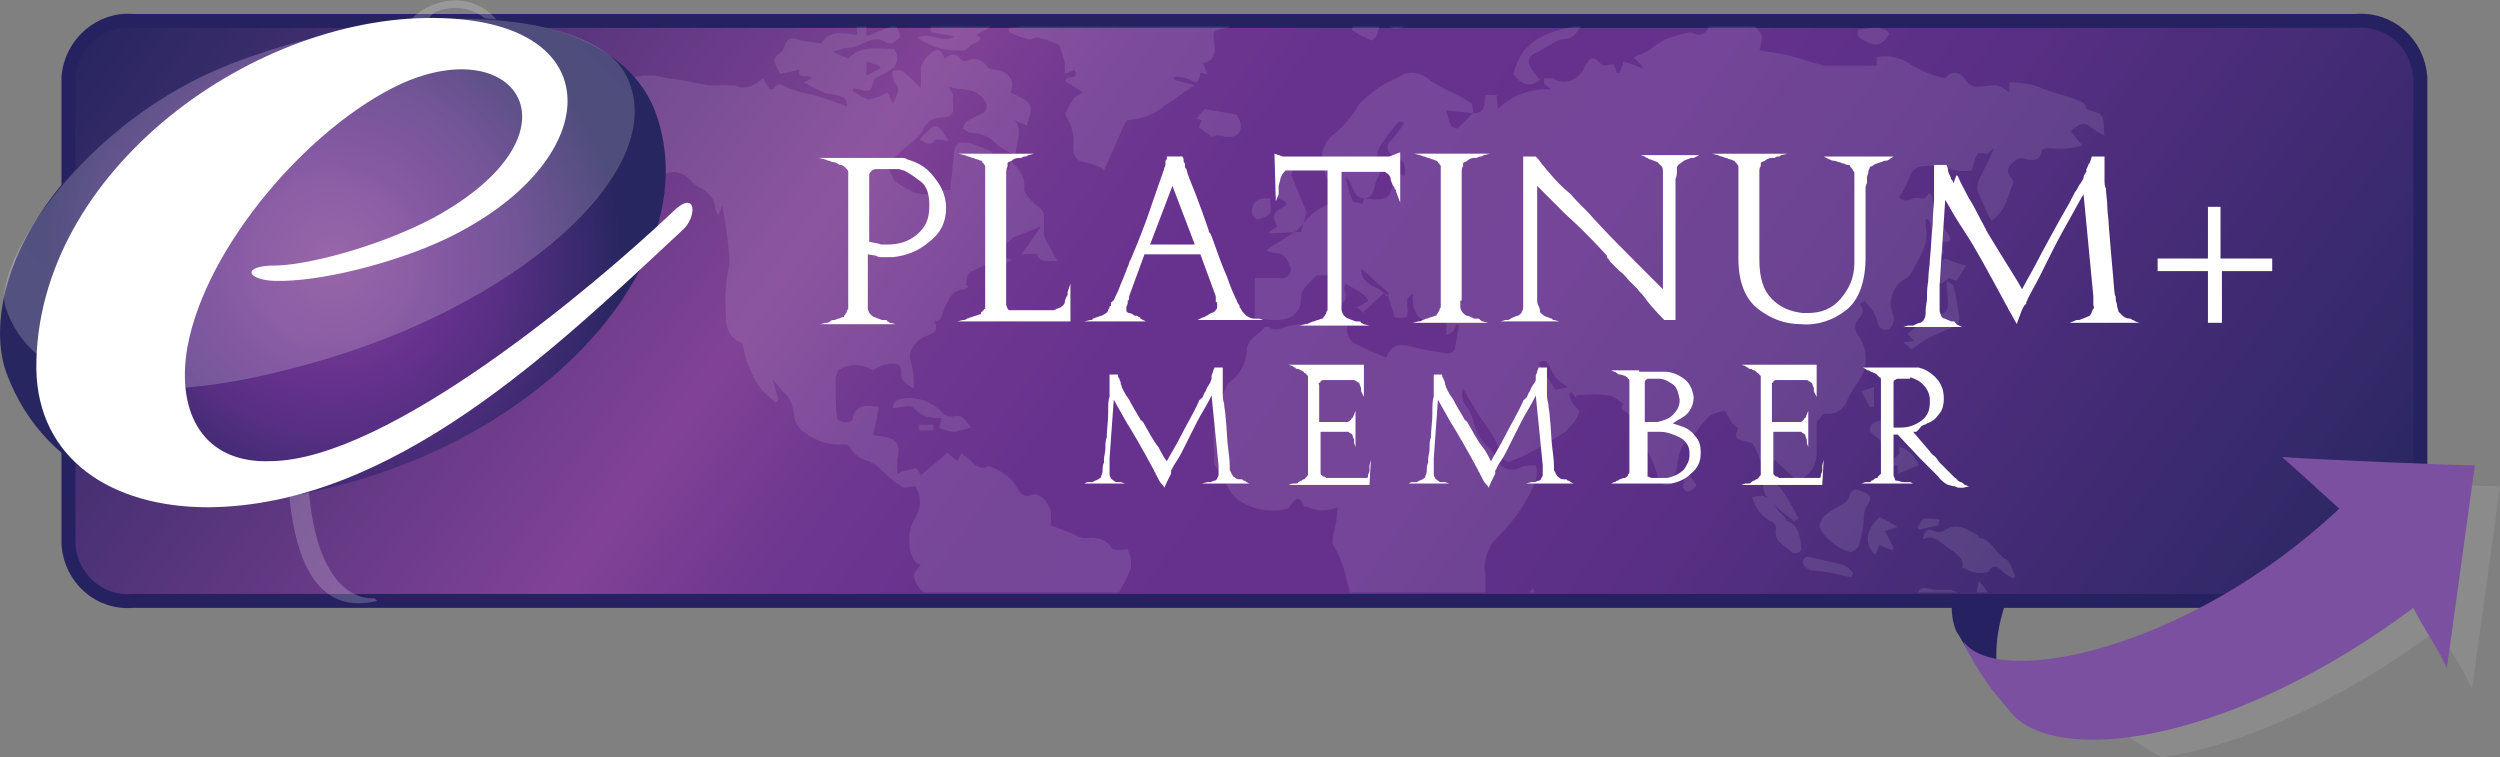 <?xml version="1.0" encoding="utf-8"?>
<!-- Generator: Adobe Illustrator 21.0.2, SVG Export Plug-In . SVG Version: 6.00 Build 0)  -->
<svg version="1.1" id="Layer_1" xmlns="http://www.w3.org/2000/svg" xmlns:xlink="http://www.w3.org/1999/xlink" x="0px" y="0px"
	 viewBox="0 0 178.9 54.2" style="enable-background:new 0 0 178.9 54.2;" xml:space="preserve">
<rect x="0" y="0" width="178.9" height="54.2" fill="#808080" stroke="none"/>
<style type="text/css">
	.st0{fill:#262262;}
	.st1{fill:url(#SVGID_1_);stroke:#262262;stroke-miterlimit:10;}
	.st2{clip-path:url(#SVGID_3_);}
	.st3{opacity:0.1;fill:#FFFFFF;enable-background:new    ;}
	.st4{opacity:0.2;fill:#FFFFFF;enable-background:new    ;}
	.st5{fill:url(#SVGID_4_);}
	.st6{opacity:0.2;fill:url(#SVGID_5_);enable-background:new    ;}
	.st7{fill:#FFFFFF;}
	.st8{opacity:0.2;fill:#BBBDBF;enable-background:new    ;}
	.st9{fill:#7B50A0;}
	.st10{enable-background:new    ;}
</style>
<title>Platinum+Member</title>
<g>
	<path class="st0" d="M167,22.1c-19.8,6.6-29.3,17.6-27,23.1l0.2,0.3c0.8,1.4,1.6,2.8,2.6,4.1l1.5,1.8
		C138.8,43.8,149.6,30.2,167,22.1"/>
</g>
<linearGradient id="SVGID_1_" gradientUnits="userSpaceOnUse" x1="24.247" y1="77.167" x2="153.936" y2="-13.643" gradientTransform="matrix(1 0 0 -1 -7.000000e-02 54)">
	<stop  offset="0" style="stop-color:#272660"/>
	<stop  offset="0.32" style="stop-color:#814296"/>
	<stop  offset="0.34" style="stop-color:#7B3F94"/>
	<stop  offset="0.39" style="stop-color:#6F3790"/>
	<stop  offset="0.46" style="stop-color:#67328E"/>
	<stop  offset="0.61" style="stop-color:#65318D"/>
	<stop  offset="0.72" style="stop-color:#582F84"/>
	<stop  offset="0.92" style="stop-color:#36296B"/>
	<stop  offset="1" style="stop-color:#272660"/>
</linearGradient>
<path class="st1" d="M173.2,39c-0.2,2.4-2.3,4.2-4.6,4H9.5c-2.4,0.2-4.4-1.6-4.6-4V5.5c0.2-2.4,2.3-4.2,4.6-4h159.1
	c2.4-0.2,4.4,1.6,4.6,4L173.2,39z"/>
<g>
	<defs>
		<path id="SVGID_2_" d="M79.7,39.3c-0.1,0-0.2-0.1-0.2-0.2c-0.4-0.5-1.1-0.7-1.7-0.6c-0.2,0-0.4,0-0.6-0.1c-0.6-0.3-1.2-0.5-2-0.8
			c0-0.2,0-0.5,0-0.8c0-0.7-0.8-1.6-1.3-1.4c-0.8,0.3-1-0.3-1.3-0.8s-1.7-1.4-2-1.2s-0.7,0-1-0.3s-0.5-0.4-0.8-0.7L68.5,33l-0.7-0.6
			L65.9,34c-0.1-0.2-0.3-0.5-0.4-0.5c-0.4,0.1-0.9,0.2-1.3,0.4c0-0.3,0-0.7,0-1c0.3-1.2-0.1-1.6-1.3-1.7c-0.1,0-0.3,0-0.4-0.1l0.4-2
			c-0.9-0.1-1.7-0.2-1.9,0.9c0,0.3-1,0.3-1.1-0.1c-0.1-0.7-0.1-1.3-0.1-2c0-0.3,0-0.5,0-0.8c0-0.2,0.1-0.4,0.2-0.6
			c0.7-0.5,1.7-0.5,2.5,0c0.5-0.4,1.2-0.6,1.8-0.4c0.1,0.1,0.2,0.3,0.2,0.5c-0.1,0.7,0.4,0.9,0.9,1.2c0-0.6,0-1.2-0.2-1.8
			c0-0.2-0.1-0.3-0.1-0.5c0.1-0.7,0.6-1.3,1.3-1.5c0.6-0.2,0.7-0.5,0.5-1c0.5-0.1,0.4-0.2,0.6-0.7c0.3-0.7,0.5-1.5,1.5-1.6
			c0.1,0,0.2-0.1,0.3-0.2l-0.2-0.1c0.1-0.3,0.1-0.8,0.3-0.9c0.5-0.3,1.1-0.5,1.6-0.7l-0.2,0.7l1.6-0.9c-1.1-0.4-1.7-0.8-0.2-1.3
			L72.5,17l2-0.8l-1.4,2c0.5,0,1.1-0.1,1.1,0c0.3,0.7,0.8,0.4,1.5,0.5c-0.4-0.6-0.6-1.1-0.9-1.6c-0.1-0.2-0.1-0.4-0.1-0.6
			c0-0.4,0-0.8,0-1.2c-0.1-0.2-0.2-0.4-0.4-0.5c-0.2-0.1-1.1-1-1-1.3c0.1-0.9-0.4-1.4-1-2l-0.1,0.6h-1.2v-1.2
			c-0.3-0.2-0.6-0.3-0.9-0.4c-0.4-0.2-0.8-0.3-1.3-0.3c-0.2,0-0.5,0.3-0.5,0.5c-0.1,0.9-0.2,1.9-0.3,2.9h-0.8l0.4,0.4l-0.4,1.6
			c-0.2-0.4-0.4-0.7-0.4-1.2c-0.1-0.3-0.1-0.6-0.6-0.5c-0.4,0-0.8-0.1-1.1-0.3c-0.4-0.2-0.8-0.4-1.1-0.7l-0.5-1
			c0.2-0.3,0.5-0.6,0.8-0.9c0.6-0.6,1.5-1.1,1.8-1.8c0.2-0.5,0.7-0.8,1.3-0.8c1.2,0,0.7-0.9,0.8-1.4c0.1-0.2-0.2-0.5-0.3-0.8
			c0.8,0.3,1.8,0,2.5,0.9c0.3,0.4,0.3,0.8-0.1,1c-0.4,0.2-0.8,0.4-1.1,0.6c-0.2,0.1-0.2,0.3-0.3,0.5c0.2,0.1,0.4,0.3,0.5,0.3
			c0.7,0,1.3,0.2,1.8,0.7c0.4,0.4,0.9,0.6,1.5,1c-0.1-1,0.6-1.8-0.1-2.6L73.5,9c0.1-0.6,0.4-1.1,0.2-1.5s-0.9-0.6-1.4-0.9
			c0.4-0.8-0.1-1.5-1.1-1.6c-0.2,0-0.5-0.1-0.6-0.3c-0.3-0.4-0.8-0.6-1.3-0.4c-0.2,0.1-0.3,0.1-0.5,0c-0.4-0.6-0.8-0.4-1.2-0.1
			c-0.3-0.8-0.6-0.8-1.2-0.2c-0.2,0.2-0.4,0.5-0.5,0.8c0,0.5,0,1,0,1.5c-0.4-0.4-0.8-0.8-1.3-1.2c-0.2-0.1-0.6-0.1-0.7,0
			S63.9,5.8,64,5.9c0.5,0.5,0.2,0.9-0.1,1.5l-0.4-0.8c-0.4,0.3-0.8,0.4-1.3,0.5c-0.4,0-0.8-0.4-1.2-0.6l0.1-0.2
			c0.3,0.1,0.7,0.2,1,0.2s0.3-0.5,0.5-0.9C63,5.4,63.5,5.2,64,4.8c0.1-0.1,0.2-0.4,0.2-0.6c0-0.3-0.1-0.5-0.2-0.7
			c-1.2,0-2.4-0.3-3.3,0.7l-1.1-0.5c0.4-0.1,0.8-0.3,1.2-0.3c0.9,0,1.7-1.1,2.7-0.3c0.1,0,0.2,0,0.3,0C64,3,64.3,2.8,64.4,2.7
			c0-0.3-0.1-0.6-0.3-0.8c0-0.1-0.4,0-0.6,0.1c-0.5,0.2-1,0.4-1.5,0.6C62,2.3,62,2,62,1.8c-0.1-0.5-0.4-0.3-0.6-0.1s0,0.5-0.1,0.8
			c-0.9-0.1-2-0.4-2.5,0.6c-0.6-0.1-1.2-0.1-1.8-0.3c-1-0.3-0.7,0.8-1.2,1c-0.8,0.5-0.1,1,0,1.5L57.2,5c-0.1,0.8,0.6,0.2,0.9,0.6
			l-0.6,0.3l1.6,0.8c0.4,0,0.9,0.1,1.3,0.3c0.2,0.1,0.2,0.5,0.2,0.6c-0.9-0.3-1.6-0.6-2.4-0.8c-0.6-0.1-1.2-0.3-1.8-0.5
			c-0.4-0.2-0.7-0.5-1,0c0,0.1-0.3,0.1-0.3,0.1l-0.5-0.8c-0.6,0.5-1.2,0.9-2,0.5c-0.1,0-0.2,0-0.3,0c-0.5,0-1,0-1.6,0
			c-0.7-0.1-1.4-0.3-2.2-0.4s-1.2-0.2-1.7-0.3c-0.2,0-0.5,0-0.7,0c-0.6,0.1-1.2,0.2-1.7,0.4s-1,0.3-1.4,0.4v0.3l1.6,0.9
			c-0.3,0.1-0.6,0.4-0.8,0.3c-1.2-0.4-1.9,0.6-2.8,0.6l1.3,1.3h1.8c-0.2,0.2-0.4,0.4-0.7,0.5c-0.7,0.2-1.4,0.3-2.1,0.6
			c-0.5,0.3-0.8,0.9-0.6,1.4l0.6,1l0.9,0.8l1.3-0.3l0.2,0.4c-0.8,0.7-1.6,1.4-2.4,2.1c-0.4,0.3-0.9,0.6-1.3,1l0.1,0.2
			c0.4,0,0.9-0.1,1.3-0.2c0.6-0.2,1.1-0.5,1.6-0.9c0.9-0.8,1.7-1.6,2.6-2.5l0.2,0.2L45,14.8l0.1,0.2c0.8-0.2,1.5-0.6,2.2-1
			c0.3-0.2,0.1-0.9,0.1-1.4c0.6-0.5,1.5-0.3,2,0.3c0,0,0.1,0.1,0.1,0.1c0.2,0.2,0.5,0.4,0.7,0.5c0.6,0.3,1,0.9,1,1.5
			c0,0.1,0.1,0.2,0.2,0.4l0.3-0.7c0.1,0.6,0.2,1.3,0.3,1.9c0.1,0.8,0.2,1.6,0.2,2.3c-0.2,0.9-0.3,1.8-0.3,2.8c0.1,1-0.2,2.2,1.1,2.8
			c0.1,0,0.2,0.3,0.2,0.4c0.2,1.1,0.7,2.2,1.4,3.1c0.3,0.3,0.6,0.5,0.9,0.8l0.2-0.2l-0.4-1.4c0.4,0.4,0.6,0.7,0.8,0.9
			c0.4,0.3,0.6,0.8,0.7,1.4c0,0.6,0.3,1.1,0.7,1.4c0.8,0.6,1.8,1,2.8,0.9c0.2,0,0.4,0,0.5,0.2c0.3,0.5,0.8,0.9,1.4,1
			c0.2,0.1,0.3,0.2,0.5,0.3c0.6,0.5,1.1,1.1,1.8,1.5c0.2,0.2,0.6,0,1,0c0.5,0.7,0.4,1.7-0.1,2.4c-0.3,0.6-0.4,1.2-0.3,1.9
			c0,0.2,0,0.3,0.1,0.5c0.1,0.2,0.1,0.4,0.3,0.6c0.1,0.1,0.2,0.2,0.4,0.2c-0.2,0.3-0.5,0.6-0.5,0.8c0.1,0.7,0.6,1.3,1.3,1.4
			c0,0.3-0.2,0.5-0.1,0.7c0.3,0.5,0.7,0.9,1.1,1.2c0.5,0.3,0.9,0.8,1,1.4c0,0.5,0,1,0,1.4c0,0.7,0.1,1.5,0.2,2.2
			c0.1,0.2,0.1,0.5,0,0.7c-0.4,0.8-0.6,1.7-0.6,2.6c-0.1,0.6,0.1,0.7,0.8,0.5l-0.6,0.9c-0.1,0.2-0.3,0.3-0.3,0.5
			c0.1,0.8,0.1,1.5,0.3,2.3c0.1,1.2,0.5,2.4,1.1,3.4c0.6,0.7,1.7,0.9,2.5,0.4l-0.5-0.3c-0.7-0.3-1-1.1-0.6-1.8
			c0.1-0.2,0.2-0.3,0.3-0.4c0.7-0.5,0.6-1,0.1-1.5c0.6-1.3,0.7-1.6,0.1-2.2c0.8,0.1,0.9-0.4,0.9-0.8c0.6-0.2,1.2-0.3,1.5-0.7
			s0.1-0.9,0.1-1.4c0.7,0.1,1.4-0.2,1.6-0.9c0.4-0.6,0.7-1.2,1-1.8c0.2-0.9,0.6-1.5,1.5-1.8c0.2-0.1,0.6-0.2,0.7-0.4
			c0.2-0.7,0.3-1.4,0.4-2.1c0.1-0.5,0.2-0.9,0.4-1.4c0.4-0.9,1-1.7,1.3-2.6c0.1-0.5,0-0.9-0.2-1.4C80.4,39.3,80,39.4,79.7,39.3z
			 M62,4.4l0.9,0.3L63,4.9l-1,0.5L62,4.4z M84,5.7V5.5c0.3,0,0.6,0,0.9,0.1c0.8,0.4,0.8,0.4,1-0.3V5.2l0.5,0.1l-0.3-0.8
			c0.8-0.1,0.9-0.8,0.8-1.3c-0.1-1-0.2-1,0.8-1.2C87.9,2,87.9,2,88.1,1.8l-1.1-0.6c0.2-0.2,0.6-0.5,0.6-0.7
			c-0.1-0.7,0.5-0.8,0.9-0.9c0.2-0.1,0.4,0,0.7,0s0.2-0.2,0.4-0.3c-0.1-0.1-0.2-0.2-0.3-0.3c-0.3-0.2-0.5-0.3-0.8-0.4
			c-0.2-0.1-0.5-0.2-0.7-0.2c-0.4,0.1-0.8,0.2-1.1,0.3l-0.1-0.2l1.6-0.8c-0.3-0.2-0.5-0.5-0.7-0.5C86.8-2.9,86.2-3,85.5-3
			c-1.7,0-3.3,0.1-4.9,0.2c-0.4,0-0.8,0.2-0.6,0.8c0.1,0.2,0.1,0.4,0.1,0.7c-2.3-0.6-4.3,0.1-6.2,1.2l0.5,0.3l-0.1,0.2l-2.5,0.8v0.3
			L74,1.6v0.2L72.2,2v0.3c0.5,0.2,0.9,0.4,1.4,0.5c0.2,0.1,0.5-0.2,0.7-0.1c0.5,0.1,1,0.3,1.5,0.5c0.1,0.4,0.3,0.8,0.4,1.3
			c0,0.3,0,0.5,0,0.8l0.7-0.3c0.4,0.8-0.6,0.3-0.7,0.8l1.3,0.8c-0.3,0.2-0.6,0.3-0.7,0.5c-0.2,0.4-0.7,1-0.5,1.2
			c0.4,0.7,0.6,1.4,0.5,2.2c0,0.5,0.1,1,0.8,1.1c0.4,0.1,0.8,0.2,1.2,0.4l0.2,0.2c0.4-0.9,0.8-1.8,1.2-2.7c0.1-0.3,0.4-0.9,0.5-0.9
			c1-0.1,2-0.4,2.7-1.1c0.7-0.4,1.3-0.9,2.1-1.4L84,5.7z M86.3-1.9c-0.6,1.1-1.5,0.1-2.2,0.5v-0.3L86.3-1.9z M144.5,48
			c0.3,0.9,0.2,1.8-0.2,2.6c-0.7,1.1-1.2,2.3-2.4,3c-0.1,0-0.1,0.1-0.2,0.1c-0.9,0.1-1.9-0.1-2.7-0.6l0.1-0.9
			c-0.7,0.1-1.3-0.3-1.6-1c-0.2-0.2-0.4-0.4-0.7-0.4c-0.8-0.1-1.5,0.1-2.1,0.6c-0.1,0.1-0.4,0.1-0.6,0.2c-0.4,0.2-0.9,0.3-1.3,0.4
			c-0.3,0.1-0.7,0-1-0.1c-0.2-0.1-0.2-0.5-0.2-0.8c-0.1-0.5-0.1-1-0.1-1.5c-0.1-0.7-0.2-1.5-0.3-2.2c0-0.1,0.3-0.4,0.4-0.4
			c0.7,0,1-0.4,1.1-1.1c0.1-0.4,0.3-0.9,0.9-0.4c0.2-0.9,0.4-1,1.3-1c0.2,0,0.4-0.2,0.5-0.4c0-0.6,0.5-1.1,1.1-1.1c0,0,0.1,0,0.1,0
			c0.2,0,0.5-0.2,0.6-0.3c0.1-0.9,0.6-0.6,1.2-0.5c0.4,0,0.8,0,1.2,0c0.3,0.1,0.5,0.2,0.8,0.3c-0.9,0.7-0.9,0.7-0.1,1.2
			c0.3,0.2,0.6,0.3,0.8,0.4c0.1-0.4,0.2-0.7,0.3-1.1c0-0.5,0.1-0.9,0.2-1.4c0.8,0.7,0.9,1.6,1.3,2.4c0.4,0.9,0.7,1.8,1,2.7h0.5
			C144.3,47.2,144.3,47.6,144.5,48z M65.6,0c-0.3-0.6,0.3-0.8,0.5-1.1c0-0.1,0.5-0.1,0.7,0c0.3,0.2,0.6,0.5,0.9,0.8l0.2-0.1
			c-0.2-0.2-0.4-0.4-0.5-0.6c-0.3-0.4-0.2-0.8,0.3-0.8c1.5-0.3,3-0.4,4.6-0.3c0.9,0,1.8,0,2.7-0.1c0.3,0,0.7,0.1,1,0.2
			c-0.3,0.6-0.3,0.6-1.9,0.8c0.2,1-0.7,1-1.2,1.3c-0.7,0.3-1.5,0.5-1.8,1.5c-0.1,0.4-0.8,0.6-1.2,0.9c0.3,0.2,0.4,0.4-0.2,0.6
			c-0.3,0.1-0.4,0.4-0.7,0.5c-1.2,0.1-2.4-0.2-3.3-0.9c0.9-0.5,1.7,0.5,2.6-0.1l-1.7-0.3c-0.1-0.6,0.2-0.8,1.1-0.8L67.1,1l1.1-0.8
			c-0.8-0.1-1.2,0.3-1.5,1L66.1,1C65.9,0.7,65.7,0.3,65.6,0z M140.4,40.6c0.2-0.6-0.4-1-1-1.4s-1-1-1.8-0.6c0.1-0.6,0.3-0.8,0.8-0.6
			c0.2,0.1,0.5,0.1,0.7,0c0.9-0.7,1.7-0.1,2.4,0.3c0.1,0,0.1,0.2,0.2,0.2c0.9,0.2,1.1,1.1,1.8,1.5c0.4,0.2,0.5,0.8,0.7,1.2l-0.1,0.2
			c-0.3-0.1-0.5-0.3-0.8-0.5c-0.3-0.3-0.6-0.6-1,0c-0.1,0.1-0.5,0.1-0.7,0.1C141.2,41,140.8,40.8,140.4,40.6L140.4,40.6z M95.3-0.3
			c0-0.1,0.4-0.5,0.5-0.5c0.4,0.2,0.9,0.4,1.3,0.6v-0.6C97.6-0.8,98-1,98-0.3c0,0.1,0.3,0.3,0.5,0.4c0.6,0.1,1.2,0.5,1.6,1
			c0.2,0.3,0.3,0.5,0.4,0.8c-0.9,0.4-1.3-0.1-1.7-0.8c-0.1,0.3-0.1,0.5-0.1,0.7c0,0.3-0.1,0.5-0.2,0.8c-0.1,0.1-0.3,0.3-0.3,0.3
			c-0.5-0.2-0.9-0.4-1.4-0.7c-0.1,0,0-0.4,0.1-0.5c0.2-0.2,0.3-0.4,0.5-0.6l-0.1-0.2L96,1.4V0.8C95.8,0.5,95.5,0.1,95.3-0.3z
			 M133.1,35.1c0.4,0.2,1.1,0.3,0.5,1.1c-0.3,0.4-0.2,1.1-0.3,1.7c-0.1,0.4-0.2,0.8-0.3,1.2c-0.1,0.2-0.4,0.3-0.5,0.4
			c-0.8,0-2.3-1.3-2.3-1.9c0.1-0.3,0.2-0.6,0.5-0.8c0.4-0.3,0.9-0.6,1.3-0.8c0.1-0.1,0.2-0.2,0.3-0.4
			C132.4,35.2,132.6,34.9,133.1,35.1z M109.7,42.1c0.8,2.1-0.1,3.8-0.5,5.6c-0.1,0.6-0.7,0.6-1.2,0.5c-0.2,0-0.4-0.5-0.6-0.7
			s0-0.3,0-0.5c0-0.8,0.5-1.5,0.3-2.3c-0.1-0.2,0.3-0.6,0.5-0.7c0.5-0.2,0.9-0.8,1-1.3C109.3,42.5,109.5,42.3,109.7,42.1L109.7,42.1
			z M93.5,15.2l-0.4,1.4l-2.3,0.1v-0.1l0.6-0.4c-0.3-0.5-0.4-1,0.3-1.3c0.4-0.2,0.5-0.4,0-0.6c-0.4-0.2-0.6-0.6-0.4-1c0,0,0,0,0,0
			c0.1-0.3,0.1-0.7,0.2-1.2l1.2-0.3l-0.3,0.7L93.5,15.2z M136.2,24.5l0.8-0.1l-0.5-0.5c0.2-0.2,0.4-0.3,0.6-0.5c0.6-0.3,1.3-0.6,2-1
			c0.2-0.1,0.3-0.4,0.3-0.6c0-0.6-0.1-1.1-0.1-1.7c0.3,0.2,0.5,0.3,0.5,0.4c0.2,0.7,0.3,1.5,0.4,2.2c0,0.2,0,0.4-0.2,0.6
			c-0.7,0.3-1.4,0.6-2,0.9c-0.4,0.2-0.8,0.5-1.2,0.8L136.2,24.5z M128.9,39.2c0.1,0.3-0.4,0.5-0.7,0.3c-0.5-0.5-1.3-0.7-1.1-1.7
			c0-0.2-0.2-0.5-0.4-0.5c-0.7-0.4-1.1-1-1.3-1.7c1.3-0.5,1.5,0.7,2.1,1.2c0.2,0.1,0.3,0.4,0.4,0.5
			C128.8,37.6,128.8,38.5,128.9,39.2z M108.3,5.3c0.6-2.5,2.5-3.1,4.9-3.5c-0.4,0.6-0.7,1-1.3,1c-0.3,0-0.6,0.2-0.8,0.3
			c-0.3,0.2-0.7,0.4-1,0.6c-0.8,0.3-0.9,0.7-0.4,1.4c0.2,0.2,0.3,0.4,0.5,0.6C109.5,6.3,108.9,6.1,108.3,5.3z M87.2,9.7
			c-0.2,0-0.3,0-0.5,0.1l-0.9-0.7L86,8.6l-0.4-0.1l0.6-0.7l2.3,0.4l0.2,0.4c0.2,0.4,0.1,0.9-0.3,1.1c-0.2,0.1-0.3,0.1-0.5,0.1
			C87.6,9.8,87.4,9.7,87.2,9.7z M67.2,30.6l0.2-0.7c-0.7,0.1-1.5-0.1-2-0.7c-0.3-0.3-1,0-1.5,0c0-0.5,0.3-0.6,0.8-0.7
			c1.1-0.1,2.1,0.3,2.8,1.1c0.2,0.2,0.4,0.2,0.7,0.2c0.7-0.2,0.9,0.3,1.3,0.8c-0.4,0.1-0.8,0.2-1.1,0.3C68,30.9,67.6,30.8,67.2,30.6
			L67.2,30.6z M150,53.7c0.2,0.4,0.5,0.7,0.5,1s-0.4,0.5-0.6,0.7c-0.4,0.4-0.8,0.8-1.2,1.2c-0.2,0.3-0.4,0.6-0.9,0.4
			c-0.2-0.1-0.5,0-0.8,0c0.2-0.6,0.6-1.2,1.2-1.6C148.9,55,149.5,54.4,150,53.7L150,53.7z M98.5-1.1c0.6-0.1,1.3-0.1,1.9-0.1
			c0.6,0.1,1.2,0.3,1.8,0.5c-0.2,0.6-1,0.9-2,0.8S98.5-0.7,98.5-1.1z M152.7,52.2c-0.9,0.5-0.9,1.8-1.9,2.2c0.2-0.5,0.3-1-0.3-1
			l0.6-2.1c0.2,0.3,0.4,0.7,0.7,0.8S152.4,52.1,152.7,52.2z M135.8,37.7l-0.9,0.3l0.6,1.2l-0.1,0.2l-0.9-0.4l-0.3,0.7
			c-0.9-0.8-0.6-1.9,0.3-2.7c0.2,0.1,0.4,0.2,0.6,0.3S135.4,37.5,135.8,37.7z M132.5,41.3c-0.7-0.1-1.3-0.3-2-0.4
			c-0.3,0-0.7-0.1-1-0.1c-0.2-0.1-0.5-0.4-0.5-0.6c0.1-0.4,0.4-0.4,0.7-0.3c0.7,0.2,1.4,0.3,2.1,0.5c0.3,0.1,0.6,0.3,0.8,0.6
			L132.5,41.3z M118.9,0.5l-0.2-0.1c0.1-0.2,0.2-0.6,0.3-0.7c0.9-0.4,1.9-0.1,2.4,0.6C120.7,0.9,119.8,0.3,118.9,0.5z M139.5,19.9
			l-0.6,0.4l-0.2-0.1c0.1-0.5,0.2-1.1,0.3-1.6c0,0,0.2-0.1,0.2-0.1c0.5,0.2,1,0.4,1.5,0.5l-0.7,1.1L139.5,19.9z M135.9,32
			c0.5,0,1.2,0.7,1.4,1.3l-1.5,0.6v-0.6l-0.6,0.1l-0.1-0.2l0.8-0.7L135.9,32z M133,2.1c0.8,0,1.6-0.4,2.2,0.3
			c-0.4,0.7-0.8,1-1.6,0.6C133.3,2.8,132.8,2.8,133,2.1L133,2.1z M89.6,15.3c-0.1-0.8,0.4-1.2,1.3-1.1c0,0.4,0.1,0.8,0,1
			c-0.2,0.3-0.5,0.4-0.9,0.5C89.9,15.7,89.6,15.4,89.6,15.3z M141.5,55c-0.2,0.2-0.4,0.4-0.7,0.5c-0.1,0-0.4-0.3-0.5-0.4
			c-0.2-0.3-0.3-0.5-0.5-0.8h1.7C141.5,54.5,141.6,54.8,141.5,55z M67.9,10.1c-0.2,0-0.4-0.1-0.6-0.1S67,10,66.9,10
			c-0.4,0.6-0.7,0.1-1.1,0C67,8.7,67,8.7,67.9,10.1z M135,30.1c0.5,0.5,0,1-0.4,1.5c-0.3-0.5-1.2-0.6-0.6-1.3
			C134.3,30.1,134.9,30,135,30.1L135,30.1z M138.7,37.6l-1.4,0.3l-0.1-0.2c0.2-0.2,0.3-0.5,0.5-0.6c0.4,0,0.7,0,1.1,0.1L138.7,37.6z
			 M133.2,28l0.9-0.3v1.4h-0.3L133.2,28z M149,10.4l-0.8-1c0.6-0.6,1-0.7,1.4-0.3c0.3,0.2,0.6,0.4,1,0.6c-0.1-0.6,0-1.1-0.2-1.4
			s-0.7-0.3-1.1-0.5c0-0.1-0.1-0.4-0.3-0.5c-0.7-0.3-1.4-0.5-2.1-0.7c-0.2-0.1-0.4-0.1-0.6-0.2c-0.8-0.4-1.7-0.5-2.5-0.5v0.7
			c-0.3-0.2-0.6-0.4-0.9-0.5c-0.5,0-1,0.1-1.5,0.1c-0.3,0-0.5-0.2-0.7-0.4c-0.4-0.7-1-0.8-1.5-0.2c-0.9-0.2-1.7-0.5-2.5-1
			c-0.7-0.5-1.6-0.7-2.4-0.5v0.6h-3.7c-0.1,0-0.2,0-0.4-0.1c-0.8-0.2-1.6-0.5-2.5-0.7c-0.6-0.1-1.2-0.2-1.8-0.3
			c0-0.1,0.1-0.2,0.1-0.3c0-0.3,0.2-0.7,0-0.9c-0.3-0.4-0.5-0.8-1.2-0.6c-0.5,0.1-1,0-1.4-0.2c-0.8-0.5-0.8-0.5-1.1,0.3
			c-0.2,0.5-0.6,0.7-1.1,0.5c-0.1,0-0.2-0.1-0.2-0.1c-0.6,0.1-1.2,0.3-1.8,0.5c-0.4,0.2-0.8,0.5-1.2,0.8c-0.2,0.1-0.4,0.2-0.6,0.3
			l-0.5,0.2l0.4,0.4l0.3,0.4l-1.4-0.5l-0.3,0.8h-0.2l-0.2-0.6c-0.4,0-0.8,0.2-0.9,0c-0.6-0.6-0.8-0.6-1.2,0.2
			c-0.3,0.8-1.3,1.3-2.1,0.9c0,0-0.1,0-0.1-0.1c-0.2,0-0.5,0-0.7,0V6l0.5,0.4c-1.4-0.1-2.8,0.4-3.8,1.4l-0.1-1h-0.8
			c-0.1,1.1-0.2,1.3-0.9,1.3c0-0.3,0-0.6-0.1-0.7c-0.5-0.3-0.9-0.6-1.4-0.8c-0.5-0.2-1-0.5-1.5-0.8c-0.6-0.6-1.6-0.8-2.3-0.3
			c-0.3,0.2-0.7,0.3-1,0.5c-0.7,0.4-1.3,0.9-1.9,1.5c-0.4,0.8-1,1.4-1.6,2c-0.8,0.5-1.2,1.5-0.9,2.4c0.2,0.7,0.2,1.3,1,1.2l-0.4,1.5
			c-0.2,0-0.4,0.1-0.6,0.2c-0.3,0.1-0.5,0.3-0.8,0.5c-0.4,0.4-0.7,0.8-1.1,1.2l0,0l-2.2,1.4c0.2,0.1,0.4,0.2,0.7,0.2
			c0.6,0,0.8,0.5,1,0.9c0.2,0.3,0,0.6-0.2,0.8c-0.1,0-0.1,0.1-0.2,0.1h-2.1v2.8c0.4,0.1,0.8,0.2,1.2,0.2c0.5,0,1.1,0,1.5-0.3
			c0.4-0.3,0.6-0.7,0.6-1.2c0-0.8,0.6-1.1,1-1.6c0.1-0.1,0.2-0.1,0.4-0.1c0.4,0,0.8,0,1.1,0l0.1,2.1c1.2-0.3,0.2-1.1,0.6-1.5
			c0.5,0.3,0.9,0.5,1.3,0.8c0.1,0.1,0.3,0.3,0.3,0.4s-0.3,0.2-0.4,0.3c-0.1,0.1-0.3,0.1-0.4,0.2l0.7,0.5l-0.2-0.2l1.4-1.3l0.3,0.1
			l0.5,1.6c0.9,0.1,1,0.1,0.9-0.8c0-0.2,0-0.3,0-0.5c0.1-0.2,0.3-0.3,0.4-0.4c-0.1,2,0.9,2.2,2.4,1.9V24c0.2-0.1,0.4-0.2,0.5-0.3
			c0.1-0.2,0.2-0.3,0.2-0.5l0.2,0.1c-0.1,0.6-0.2,1.1-0.3,1.7c-0.1,0.2-0.3,0.3-0.5,0.3c-0.6-0.1-1.2-0.2-1.8-0.3
			c-1-0.2-2.1-0.8-2.6,0.6c-0.7-0.3-1.4-0.6-2-0.9c-0.6-0.2-0.9-0.8-0.8-1.4c0-0.2,0-0.3,0-0.5c-1.4,0.2-2.8,0.3-4.1,0.5
			c-0.5,0.1-1,0.5-1.5,0.1c-0.1,0-0.2,0-0.3,0c-0.4,0.6-1.3,0.8-1.3,1.8c0,0.7-0.4,1.4-0.9,1.9c-0.3,0.2-0.5,0.4-0.6,0.7
			c-0.7,1.4-1,3-0.8,4.6c0,0.3-0.1,0.8,0.1,1c0.7,0.8,0.8,1.9,1.8,2.5c1,0.6,2.2,0.8,3.3,0.5c0.1,0,0.2-0.1,0.2-0.2
			c0.3-0.3,0.6-1,1,0c0,0.1,0.2,0,0.3,0.1c0.6,0.3,1.4,0.3,2.1,0c0,0.7-0.1,1.3-0.3,2c0,0.2-0.1,0.5,0,0.7c0.5,0.8,0.8,1.7,1,2.6
			c0.4,1.2,0.4,2.5,0,3.7c-0.2,0.4-0.1,0.8,0.1,1.1c0.3,0.3,0.5,0.7,0.6,1.1c0.2,1.5,0.6,2.9,1.2,4.3c0.2,0.5,0.4,0.9,1.1,0.5
			c0.4-0.3,0.9-0.5,1.4-0.6c1.6-0.3,1.9-1.7,2.7-2.7c0.2-0.3,0.2-0.9,0.5-1c0.6-0.2,0.6-0.7,0.6-1.1c0-0.8,0.4-1.6,1.1-2
			c0.2-0.1,0.4-0.3,0.4-0.5c0.2-1,0.2-2.1,0.2-3.2c-0.2-1.1,0.2-2.2,1-2.9c1.1-1.1,2-2.4,2.6-3.9c0.1-0.4,0.1-0.7,0-1.1
			c-0.3,0-0.7,0-1,0.1c-0.6,0.4-1.5,0.2-1.8-0.5c0-0.1-0.1-0.1-0.1-0.2c-0.1-0.3-0.3-0.5-0.5-0.7c-0.6-0.5-0.9-1.2-1.1-2
			c-0.1-0.2-0.2-0.5-0.3-0.7c-0.4-0.4-0.6-1-0.4-1.5l1,1.7c0.5,0.9,1.4,1.7,1.6,2.9c0,0.3,0.4,0.5,0.6,0.7c0.5-0.2,0.9-0.4,1.4-0.6
			c0.9-0.5,1.8-1,2.7-1.6c0.4-0.4,0.8-0.8,1-1.4c0.1-0.1-0.3-0.4-0.5-0.7c-0.1-0.2-0.2-0.4-0.2-0.6c0,0,0.1-0.1,0.1-0.2l0.4,0.5
			v-0.2c0.8-0.1,1.6-0.1,2.3,0c0.4,0,0.7,0.4,1.1,0.6c-0.4,0.4,0.1,0.5,0.3,0.7c0.2,0.1,0.3,0.3,0.4,0.5c0.5,1,0.9,2,1.4,3
			c0.1,0.3,0.2,0.6,0.3,0.9s0.3,0.6,0.5,0.7c0.4,0.1,0.5-0.2,0.7-0.6c0.4-0.8,0.1-1.8,0.9-2.5c0.6-0.5,1-1.2,1.5-1.7
			c0.3-0.3,0.7-0.4,1.2-0.5c0.1,0,0.3,0.5,0.5,0.8c0.1,0.2,0.3,0.3,0.5,0.4c-0.3,0.8-0.3,0.8,1,1.1c0.3,0.5,0.5,1,0.6,1.4
			c0.1,0.2,0.1,0.4,0.1,0.7c0.1,0.6,0,1.3,0.3,1.7c0.6,0.7,1.3,1.3,2,1.8l0.3-0.2c-0.4-0.8-0.8-1.5-1.3-2.2c-0.6-0.5-0.8-1.3-0.4-2
			l1.6,1.5c0.9-0.3,1.4-1.1,1.4-2c0-0.4,0-0.8,0-1.2l0,0v-1c0.2-0.2,0.4-0.6,0.6-0.6c0.7,0.1,1.4-0.3,1.6-1c0.2-0.4,0.5-0.9,0.8-1.3
			c0.7-1,0.7-2.4-0.1-3.4c-0.1-0.2-0.2-0.5-0.1-0.8c0.2-0.4,0.8-0.7,0.3-1.3c0.1-0.1,0.2-0.2,0.3-0.3c0.4,0.4,0.7,0.8,0.9,1.3
			c0.1,0.5,0.3,0.9,0.7,0.8s0.6-0.5,0.5-1c0-0.1-0.1-0.2-0.1-0.3c-0.3-0.9,0.1-1.9,1-2.4c0.2-0.1,0.3-0.2,0.4-0.4c0.5-1,1.3-2,1-3.3
			c0-0.2,0-0.3,0-0.5l0.2,0c0.4,0.7,0,1.9,1.1,2.5l-0.1-0.9c0.7,0.1,0.6-0.3,0.4-0.6c-0.6-0.7-0.9-1.5-1.1-2.4
			c0-0.2-0.1-0.4-0.2-0.5l-0.4,0.4c-0.4,0-0.6-0.1-0.8,0c-0.3,0.2-0.8,0.2-1-0.1c0,0,0,0,0,0c0.3-0.4,0.5-0.8,0.7-1.3
			c0.1-0.5,0.5-0.9,1-0.9c0.6-0.1,1.1,0,1.6,0.1c0.6,0.2,1.2,0.3,1.9,0.2c0.1-0.4,0.2-0.8,0.4-1.2c0.1-0.1,0.5,0,0.7,0l0.5-0.4
			c-0.3,0.7-0.6,1.3-0.9,1.9c-0.2,0.3-0.3,0.7-0.3,1.1c0.3,0.7,0.6,1.5,1,2.2c1.1-0.7,1.2-1.9,1.6-2.8c-0.2-0.3-0.5-0.6-0.4-0.9
			s0.4-0.5,0.6-0.7c0.2-0.1,0.5-0.1,0.7,0c0.6,0.1,1,0.1,1.1-0.6c0-0.1,0.3-0.2,0.4-0.2C147.8,10.7,148.4,10.6,149,10.4L149,10.4z
			 M96.8,14.4c-0.2-0.5-0.4-1.1-0.5-1.7c0.6,0.4,0.4,1.4,1.3,1.5c0,0.1-0.1,0.3-0.1,0.4C97.3,14.5,96.9,14.5,96.8,14.4L96.8,14.4z
			 M99.2,21.2c-0.4-0.8-1.8-0.6-1.8-2l2,1.8L99.2,21.2z M99.8,11.2c0.8,0.3,0.8,0.8,0.7,1.4l-0.7-0.4c0,0.3-0.1,0.4-0.1,0.5
			c-0.1,1.5-0.4,1.7-2,1.5c0.7-0.2,0.6-0.8,0.8-1.3c0.3-0.4,0.4-1,0.1-1.4c-0.1-0.4,0-0.8,0.2-1.1c0.4-0.6,0.8-1.1,1.2-1.6
			c0.1-0.1,0.2-0.1,0.3-0.1l0.2,0.1c-0.3,0.4-0.6,0.9-1,1.3S99.3,11,99.8,11.2L99.8,11.2z M104.9,8.6l-0.6,0.6
			c-0.5-0.1-0.5-0.1-0.8-1.3l1.9,0.2L104.9,8.6z M111.3,27.9l-1.2-1.9c0.3-0.3,0.6-0.2,0.8,0.2c0.1,0.3,0.3,0.6,0.4,0.8
			c0.3,0.3,0.6,0.5,0.9,0.7L111.3,27.9z M109.5-0.2c0,0,0-0.3,0.1-0.4c0.4-0.5,0.9-0.5,1.2,0.1c-0.3,0.1-0.6,0.2-0.8,0.3
			C109.7,0,109.6-0.1,109.5-0.2z M120.7,33.7l0.7,1c-0.1,0.2-0.3,0.3-0.4,0.4c-0.1,0.1-0.3,0.1-0.4,0c-0.1-0.1-0.2-0.2-0.2-0.3
			C120.5,34.4,120.6,34.1,120.7,33.7z M65.8,30.4h1v0.4c-0.3,0-0.7,0-1,0C65.7,30.7,65.7,30.6,65.8,30.4z"/>
	</defs>
	<clipPath id="SVGID_3_">
		<use xlink:href="#SVGID_2_"  style="overflow:visible;"/>
	</clipPath>
	<g class="st2">
		<path class="st3" d="M168.2,38.5c-0.2,2.3-2.2,4.1-4.5,3.9H9.3C7,42.6,5,40.9,4.8,38.5V5.9C5,3.5,7,1.8,9.3,1.9h154.3
			c2.3-0.1,4.3,1.6,4.5,3.9V38.5z"/>
	</g>
</g>
<path id="_Path_" class="st4" d="M31.3,2.9L31.3,2.9c-0.4-0.1-0.7-0.5-0.8-0.9c0-0.5,0.3-1,0.8-1.2c1.3-0.5,2.8-0.2,3.8,0.9l0.6-0.1
	c-0.9-1.2-2.4-1.8-3.9-1.5c-0.9,0.2-1.7,0.6-2.3,1.2C29,1.7,28.3,2,27.6,2h-0.5c-5.5,0-9.9,4.5-9.9,10.1c0,2.6,1,5.1,2.8,7l0,0
	c0.9,0.8,1.4,2,1.3,3.2l0,0C20.2,30.5,19.2,44.9,27,43l-0.2-0.2c0,0-7,1.2-4.1-19c0.1-1.2,1.1-2,2.3-1.9c0.1,0,0.2,0,0.2,0h0.1h0.1
	c0.1,0,0.3,0.1,0.4,0.1c0.4,0.1,0.8,0.1,1.2,0.1c5.6-0.1,10-4.8,9.8-10.4C36.9,7.9,34.7,4.5,31.3,2.9z"/>
<radialGradient id="SVGID_4_" cx="23.895" cy="35.377" r="20.845" gradientTransform="matrix(1 0 0 -1 -7.000000e-02 54)" gradientUnits="userSpaceOnUse">
	<stop  offset="0" style="stop-color:#814296"/>
	<stop  offset="0.23" style="stop-color:#743A92"/>
	<stop  offset="0.42" style="stop-color:#65318D"/>
	<stop  offset="0.59" style="stop-color:#582F84"/>
	<stop  offset="0.88" style="stop-color:#36296B"/>
	<stop  offset="1" style="stop-color:#272660"/>
</radialGradient>
<path class="st5" d="M47,8.3c3.3,9.7-6.5,21.6-21.2,26S3.2,33.9,0.5,26.8C-1.7,20.9,3.3,9.9,16.8,4.5C29.9-0.7,44.3,0.2,47,8.3z"/>
<linearGradient id="SVGID_5_" gradientUnits="userSpaceOnUse" x1="7.35" y1="23.97" x2="38.548" y2="55.168" gradientTransform="matrix(1 0 0 -1 -7.000000e-02 54)">
	<stop  offset="0" style="stop-color:#FFFFFF"/>
	<stop  offset="1" style="stop-color:#E9E8EA"/>
</linearGradient>
<path class="st6" d="M44.7,5.2c3.6,6.4-6.7,16.1-21.4,20.5S2.1,27.1,0.4,22c-1-3,5.5-13.4,16.3-17.5C29.9-0.5,42.3,1,44.7,5.2z"/>
<path class="st7" d="M14.9,36.3c-7,0-12.2-3.5-12.3-9.9C2.5,12.2,18.4,0.8,31.7,1.3c12.2,0.4,11.5,10.4,0.2,15.8
	c-3.6,1.7-9,3.1-12.3,3c-2-0.1-2.3-1.1,0.1-1.1c2,0,7.1-1.2,11.3-3.4c11-6,6.1-13.4-2.3-9.6c-6.5,3-14,11.6-15.3,18.9
	c-0.8,4.7,1.2,8.3,6,8.1c8.4-0.1,23.1-12.5,28.7-17.8c1.8-1.8,1.8,0.4,0.7,1.3C39.7,25,28.1,36.2,14.9,36.3z"/>
<path class="st8" d="M169.1,38c-7.2,6.7-15.7,10.2-21.2,10.7c1.9,2.2,4.2,4.1,6.8,5.5c5.4-0.8,12.6-3.8,19.8-9.2
	c0.8,1.6,1.6,2.5,2.4,4.3l2-14.5c-1.3,0-11.2-0.4-13.8-0.6C166.7,35.7,167.3,36.3,169.1,38z"/>
<path class="st9" d="M175.1,47.8c-0.8-1.7-1.6-2.7-2.4-4.3c-12.6,9.4-24.8,11.3-28.5,7.8l-1.3-1.5c-0.9-1.1-1.6-2.3-2.3-3.6
	l-0.1-0.3c2.4,3.4,16,0.7,26.9-9.5c-1.9-1.7-2.4-2.2-4.1-3.7c2.6,0.2,12.5,0.6,13.8,0.6L175.1,47.8z"/>
<path class="st7" d="M67.7,14.9C67.7,14.9,67.7,14.9,67.7,14.9C67.7,14.9,67.7,14.9,67.7,14.9C67.7,14.9,67.7,14.9,67.7,14.9
	c0,1-0.4,1.8-1.2,2.4c-0.8,0.7-1.7,1-2.6,1.1c-0.1,0-0.1,0-0.2,0s-0.1,0-0.2,0c-0.1,0-0.3,0-0.4,0c-0.1,0-0.3,0-0.4-0.1l-0.6-0.1
	v3.4c0,0.2,0,0.3,0,0.5c0,0.1,0.1,0.3,0.2,0.4c0.1,0.1,0.2,0.2,0.3,0.2c0.2,0.1,0.3,0.1,0.5,0.2c0,0,0.1,0,0.1,0c0,0,0.1,0,0.1,0
	c0.1,0,0.2,0,0.2,0.1c0.1,0,0.1,0.1,0.2,0.1l0.4,0.1h-5.4l0.4-0.1c0.1,0,0.2,0,0.3-0.1s0.2-0.1,0.3-0.1c0.1,0,0.2-0.1,0.3-0.1
	c0.1,0,0.2-0.1,0.3-0.1c0.1,0,0.1,0,0.1-0.1c0,0,0.1-0.1,0.1-0.1c0-0.1,0.1-0.1,0.1-0.2c0,0,0-0.1,0.1-0.2c0-0.1,0-0.1,0-0.2
	s0-0.1,0-0.1c0,0,0-0.1,0-0.1c0,0,0-0.1,0-0.1c0,0,0-0.1,0-0.1c0,0,0,0,0-0.1v-8.7c0-0.1,0-0.3,0-0.4c0-0.1-0.1-0.2-0.2-0.3
	c-0.1-0.1-0.2-0.2-0.4-0.2c-0.2-0.1-0.3-0.2-0.5-0.2c-0.1,0-0.2-0.1-0.3-0.1c-0.1,0-0.2-0.1-0.3-0.1l-0.4-0.1h2.9c0.2,0,0.3,0,0.5,0
	c0.1,0,0.3,0,0.4,0c0,0,0.1,0,0.1,0s0,0,0.1,0c0.1,0,0.2,0,0.4,0c0.1,0,0.2,0,0.4,0c0.1,0,0.2,0,0.3,0c0.1,0,0.2,0,0.4,0
	c0.1,0,0.2,0,0.4,0c0.1,0,0.3,0,0.4,0.1c0.7,0.2,1.3,0.5,1.8,1.1S67.7,13.8,67.7,14.9L67.7,14.9z M63.7,12.1c0,0-0.1,0-0.1,0
	c-0.1,0-0.1,0-0.2,0s-0.1,0-0.2,0c-0.2,0-0.4,0-0.5,0c-0.2,0-0.3,0.1-0.3,0.1c-0.1,0.1-0.2,0.2-0.2,0.3s0,0.2,0,0.3c0,0,0,0,0,0
	c0,0,0,0,0,0v4.5l0.5,0.1c0.1,0,0.3,0.1,0.4,0.1s0.2,0,0.4,0c0.8,0,1.5-0.2,2.1-0.7c0.6-0.5,0.9-1.1,0.9-2c0,0,0-0.1,0-0.1
	c0,0,0-0.1,0-0.1c0-0.7-0.2-1.3-0.6-1.6s-0.8-0.6-1.2-0.8c-0.1,0-0.3-0.1-0.4-0.1S63.9,12.1,63.7,12.1
	C63.7,12.1,63.7,12.1,63.7,12.1z"/>
<path class="st7" d="M72,21.5c0,0.1,0,0.2,0,0.3c0,0.1,0.1,0.2,0.1,0.3c0.1,0.1,0.1,0.1,0.3,0.1c0.1,0,0.2,0,0.3,0c0,0,0.1,0,0.1,0
	c0,0,0,0,0.1,0l2,0c0.1,0,0.2,0,0.2,0c0.1,0,0.2,0,0.2,0c0.1,0,0.2,0,0.3-0.1c0.1,0,0.2-0.1,0.3-0.1c0.1-0.1,0.3-0.2,0.3-0.4
	s0.1-0.3,0.2-0.5c0,0,0-0.1,0-0.1c0,0,0-0.1,0-0.1l0.2-0.6v2.7h-8.1l0.4-0.1c0.1,0,0.2,0,0.3-0.1c0.1,0,0.2-0.1,0.3-0.1
	c0.1,0,0.2-0.1,0.3-0.1c0.1,0,0.2-0.1,0.3-0.1c0.1,0,0.1,0,0.1-0.1s0.1-0.1,0.1-0.1c0,0,0-0.1,0.1-0.1c0,0,0-0.1,0.1-0.1
	c0-0.1,0-0.1,0-0.2c0-0.1,0-0.1,0-0.2c0,0,0-0.1,0-0.1s0-0.1,0-0.2v-8.7c0,0,0,0,0-0.1c0,0,0-0.1,0-0.1c0,0,0,0,0-0.1s0-0.1,0-0.1
	c0,0,0-0.1,0-0.1s0-0.1,0-0.1c0-0.1,0-0.1,0-0.2c0-0.1-0.1-0.1-0.1-0.2c0,0-0.1,0-0.1-0.1s-0.1-0.1-0.1-0.1c-0.1,0-0.2-0.1-0.3-0.1
	c-0.1,0-0.2-0.1-0.3-0.1c-0.1,0-0.2-0.1-0.3-0.1c-0.1,0-0.2-0.1-0.3-0.1l-0.4-0.1H74l-0.4,0.1c-0.1,0-0.1,0.1-0.2,0.1
	c-0.1,0-0.2,0-0.3,0.1c0,0,0,0-0.1,0c0,0,0,0-0.1,0c-0.2,0-0.4,0.1-0.5,0.2c-0.2,0.1-0.3,0.1-0.3,0.2c0,0,0,0,0,0.1s0,0,0,0.1
	C72,12.1,72,12.3,72,12.4c0,0.1,0,0.3,0,0.4V21.5z"/>
<path class="st7" d="M84.7,11.5c0,0.1,0,0.1,0.1,0.2c0,0.1,0,0.1,0,0.2c0,0.1,0,0.1,0.1,0.2c0.1,0.5,0.4,1.1,0.7,1.9
	c0.3,0.8,0.6,1.6,0.9,2.5c0,0.1,0,0.1,0.1,0.2s0,0.1,0.1,0.2c0.4,1.1,0.7,2,1.1,2.9c0.3,0.9,0.6,1.5,0.7,1.7c0,0.1,0.1,0.2,0.1,0.2
	c0,0.1,0.1,0.1,0.1,0.2c0,0.1,0,0.1,0.1,0.2c0,0.1,0.1,0.1,0.1,0.2c0.1,0.1,0.2,0.2,0.3,0.3c0.2,0.1,0.3,0.2,0.5,0.2
	c0,0,0.1,0,0.1,0c0,0,0.1,0,0.1,0c0,0,0.1,0,0.1,0c0,0,0.1,0,0.1,0l0.3,0.1h-4.7l0.4-0.2c0.1,0,0.1,0,0.2-0.1c0.1,0,0.2-0.1,0.2-0.1
	c0.1-0.1,0.3-0.1,0.4-0.2c0.1-0.1,0.2-0.2,0.2-0.3c0,0,0,0,0,0c0,0,0,0,0,0c0,0,0,0,0,0c0-0.1,0-0.1,0-0.2c0-0.1,0-0.2-0.1-0.2
	c0,0,0-0.1,0-0.1c0,0,0-0.1,0-0.1c0,0,0-0.1,0-0.1c0,0,0-0.1,0-0.1l-1.1-3h-4l-1.1,3c0,0,0,0.1,0,0.1c0,0,0,0,0,0.1
	c0,0,0,0.1-0.1,0.1c0,0.1,0,0.1,0,0.2c0,0.1-0.1,0.2-0.1,0.3c0,0.1,0,0.2,0,0.2c0,0,0,0,0,0c0,0,0,0,0,0c0,0.1,0.1,0.2,0.2,0.2
	s0.3,0.1,0.4,0.2c0,0,0,0,0.1,0c0,0,0,0,0,0c0.1,0,0.1,0,0.2,0.1c0.1,0,0.1,0,0.1,0.1l0.4,0.2h-4.4l0.4-0.1c0.1,0,0.2,0,0.2-0.1
	c0.1,0,0.2-0.1,0.3-0.1c0.2-0.1,0.4-0.1,0.5-0.2c0.2-0.1,0.3-0.2,0.3-0.3c0-0.1,0.1-0.1,0.1-0.2c0-0.1,0-0.1,0.1-0.1
	c0,0,0-0.1,0-0.1s0-0.1,0-0.1c0,0,0-0.1,0.1-0.1c0,0,0-0.1,0.1-0.1c0.1-0.3,0.3-0.6,0.4-0.9c0.1-0.3,0.3-0.7,0.4-1
	c0.1-0.2,0.1-0.3,0.2-0.5s0.1-0.4,0.2-0.5c0.6-1.4,1.1-2.7,1.5-3.9c0.4-1.2,0.7-2,0.8-2.3c0-0.1,0.1-0.2,0.1-0.3
	c0-0.1,0.1-0.2,0.1-0.3c0,0,0-0.1,0-0.1c0,0,0-0.1,0-0.1c0-0.1,0-0.1,0.1-0.2c0-0.1,0-0.1,0-0.2l1.1,0
	C84.7,11.3,84.7,11.4,84.7,11.5z M83.9,13.3l-1.6,4.2h3.2L83.9,13.3z"/>
<path class="st7" d="M91.8,11.2h7.6l0.8-0.3l0,3.6l-0.3-0.8c0,0,0,0,0,0c0,0,0,0,0,0c0-0.1,0-0.1-0.1-0.2c0-0.1,0-0.1-0.1-0.2
	c-0.1-0.2-0.2-0.4-0.2-0.6c-0.1-0.2-0.2-0.3-0.4-0.4c-0.1,0-0.1,0-0.2,0c-0.1,0-0.1,0-0.2,0c-0.1,0-0.1,0-0.2,0s-0.1,0-0.2,0
	c0,0,0,0-0.1,0c0,0,0,0-0.1,0h-2.1v9.4c0,0.2,0,0.3,0,0.5c0,0.1,0.1,0.3,0.2,0.4c0.1,0.1,0.2,0.2,0.3,0.2c0.2,0.1,0.3,0.1,0.5,0.2
	c0,0,0.1,0,0.1,0s0.1,0,0.1,0c0.1,0,0.2,0,0.2,0.1c0.1,0,0.1,0.1,0.2,0.1l0.4,0.1H93l0.4-0.1c0.1,0,0.2,0,0.3-0.1
	c0.1,0,0.2-0.1,0.3-0.1c0.1,0,0.2-0.1,0.3-0.1c0.1,0,0.2-0.1,0.3-0.1c0.1,0,0.1,0,0.1-0.1c0,0,0.1-0.1,0.1-0.1
	c0-0.1,0.1-0.1,0.1-0.2c0,0,0-0.1,0.1-0.2c0-0.1,0-0.1,0-0.2c0-0.1,0-0.1,0-0.1c0,0,0-0.1,0-0.1c0,0,0,0,0-0.1c0,0,0-0.1,0-0.1
	s0-0.1,0-0.1v-9.3h-2.5c-0.1,0-0.1,0-0.2,0c0,0-0.1,0-0.1,0c0,0,0,0-0.1,0c0,0-0.1,0-0.1,0c-0.1,0.1-0.2,0.2-0.3,0.4
	c-0.1,0.2-0.1,0.4-0.2,0.7c0,0,0,0.1,0,0.1c0,0,0,0.1,0,0.1c0,0.1,0,0.1,0,0.2c0,0.1,0,0.1,0,0.2l-0.2,0.5L91.2,11L91.8,11.2z"/>
<path class="st7" d="M104.5,21.5c0,0.2,0,0.3,0,0.5c0,0.1,0.1,0.3,0.2,0.4c0.1,0.1,0.2,0.2,0.3,0.2s0.3,0.1,0.5,0.2c0,0,0.1,0,0.1,0
	c0,0,0.1,0,0.1,0c0.1,0,0.2,0,0.2,0.1c0.1,0,0.1,0.1,0.2,0.1l0.4,0.1h-5.4l0.4-0.1c0.1,0,0.2,0,0.3-0.1c0.1,0,0.2-0.1,0.3-0.1
	c0.1,0,0.2-0.1,0.3-0.1c0.1,0,0.2-0.1,0.3-0.1c0.1,0,0.1,0,0.1-0.1c0,0,0.1-0.1,0.1-0.1c0-0.1,0.1-0.1,0.1-0.2c0,0,0-0.1,0.1-0.2
	c0-0.1,0-0.1,0-0.2c0-0.1,0-0.1,0-0.1c0,0,0-0.1,0-0.1c0,0,0-0.1,0-0.1c0,0,0-0.1,0-0.1c0,0,0,0,0-0.1v-8.6c0,0,0,0,0-0.1
	c0,0,0-0.1,0-0.1c0,0,0,0,0-0.1s0-0.1,0-0.1c0,0,0-0.1,0-0.1c0,0,0-0.1,0-0.1c0-0.1,0-0.1,0-0.2c0-0.1-0.1-0.1-0.1-0.2
	c0,0-0.1,0-0.1-0.1c0,0-0.1-0.1-0.1-0.1c-0.1,0-0.2-0.1-0.3-0.1c-0.1,0-0.2-0.1-0.3-0.1c-0.1,0-0.2-0.1-0.3-0.1
	c-0.1,0-0.2-0.1-0.3-0.1l-0.4-0.1h5.4l-0.4,0.1c-0.1,0-0.1,0.1-0.2,0.1s-0.2,0-0.3,0.1c0,0,0,0-0.1,0c0,0,0,0-0.1,0
	c-0.2,0-0.4,0.1-0.5,0.2s-0.3,0.1-0.3,0.2c0,0,0,0,0,0.1c0,0,0,0,0,0.1c-0.1,0.1-0.1,0.2-0.1,0.4c0,0.1,0,0.3,0,0.4V21.5z"/>
<path class="st7" d="M117.7,21.3c-0.2-0.3-0.4-0.4-0.5-0.6c-0.1-0.1-0.1-0.1-0.2-0.2c-0.1-0.1-0.2-0.2-0.4-0.4
	c-0.2-0.2-0.4-0.5-0.7-0.7c-0.2-0.2-0.5-0.5-0.7-0.7c0-0.1-0.1-0.1-0.1-0.2c-0.1,0-0.1-0.1-0.1-0.2c-1-1.1-2-2.1-3-3
	c-0.9-0.9-1.6-1.6-2-2v6.9c0,0,0,0.1,0,0.2s0,0.1,0,0.2c0,0.1,0,0.1,0,0.2s0,0.2,0,0.2c0,0.1,0,0.1,0,0.2c0,0.1,0,0.1,0,0.2
	c0,0.2,0,0.3,0.1,0.5s0.1,0.3,0.1,0.4s0.2,0.2,0.3,0.3c0.2,0.1,0.3,0.1,0.5,0.2c0.1,0,0.1,0,0.1,0.1c0,0,0.1,0,0.1,0l0.4,0.1h-4.2
	l0.3-0.1c0.1,0,0.1,0,0.2,0c0,0,0.1,0,0.2-0.1c0.2-0.1,0.4-0.2,0.5-0.2c0.2-0.1,0.3-0.2,0.3-0.3c0.1-0.1,0.1-0.3,0.1-0.5
	c0-0.2,0-0.5,0-0.8c0-0.1,0-0.3,0-0.4s0-0.2,0-0.4v-9h0.9c0.1,0.1,0.3,0.3,0.4,0.5c0.2,0.2,0.4,0.5,0.6,0.7c0.4,0.5,0.9,1,1.5,1.5
	c0.5,0.6,1.1,1.1,1.6,1.7c1.1,1.2,2.2,2.3,3.2,3.3c1,1,1.6,1.6,1.8,1.8V14c0-0.1,0-0.2,0-0.2c0-0.1,0-0.2,0-0.3c0-0.1,0-0.2,0-0.3
	s0-0.2,0-0.3c0-0.2,0-0.4,0-0.6c0-0.2,0-0.3-0.1-0.4c-0.1-0.1-0.2-0.2-0.3-0.3c-0.2-0.1-0.3-0.1-0.5-0.2c0,0,0,0,0,0c0,0,0,0,0,0
	c-0.1,0-0.1,0-0.2-0.1c-0.1,0-0.1,0-0.2-0.1l-0.3-0.1h4.2l-0.4,0.2c0,0-0.1,0-0.1,0s-0.1,0-0.1,0c-0.2,0.1-0.3,0.1-0.5,0.2
	c-0.1,0.1-0.3,0.2-0.4,0.3c-0.1,0.1-0.1,0.2-0.1,0.4c0,0.2,0,0.4-0.1,0.6c0,0.1,0,0.3,0,0.4c0,0.1,0,0.2,0,0.3c0,0.1,0,0.2,0,0.3
	v9.1h-0.8C118.4,22.2,117.9,21.6,117.7,21.3z"/>
<path class="st7" d="M133.5,13.4v5c0,1.8-0.5,3.1-1.4,3.8c-0.9,0.7-2,1.1-3.2,1c-1.2,0-2.2-0.4-3.1-1.1c-0.9-0.7-1.4-1.9-1.4-3.6
	v-5.8c0,0,0,0,0-0.1c0,0,0-0.1,0-0.1c0,0,0,0,0-0.1s0-0.1,0-0.1c0,0,0-0.1,0-0.1c0,0,0-0.1,0-0.1c0-0.1,0-0.1,0-0.2
	s-0.1-0.1-0.1-0.2c0,0-0.1,0-0.1-0.1c0,0-0.1-0.1-0.1-0.1c-0.1,0-0.2-0.1-0.3-0.1s-0.2-0.1-0.3-0.1c-0.1,0-0.2-0.1-0.3-0.1
	s-0.2-0.1-0.3-0.1l-0.4-0.1h5.4l-0.4,0.1c-0.1,0-0.1,0.1-0.2,0.1c-0.1,0-0.2,0-0.3,0.1c0,0,0,0-0.1,0c0,0,0,0-0.1,0
	c-0.2,0-0.4,0.1-0.5,0.2c-0.2,0.1-0.3,0.1-0.3,0.2c0,0,0,0,0,0.1c0,0,0,0,0,0.1c-0.1,0.1-0.1,0.2-0.1,0.4c0,0.1,0,0.3,0,0.4v5.9
	c0,1.3,0.3,2.2,0.9,2.8s1.3,0.9,2.2,1c0.1,0,0.2,0,0.2,0c0.1,0,0.1,0,0.2,0c0.9,0,1.7-0.3,2.3-1s1-1.5,1-2.6v-6c0,0,0,0,0,0
	c0-0.1,0-0.2,0-0.2s0-0.2,0-0.2c0-0.1,0-0.1-0.1-0.2c0-0.1-0.1-0.1-0.1-0.2c0,0-0.1,0-0.1-0.1s-0.1-0.1-0.2-0.1
	c-0.1,0-0.2-0.1-0.3-0.1c-0.1,0-0.2-0.1-0.3-0.1c-0.1,0-0.2-0.1-0.4-0.1s-0.2-0.1-0.3-0.1l-0.4-0.2h5l-0.3,0.2
	c-0.1,0.1-0.2,0.1-0.3,0.1s-0.2,0.1-0.3,0.1c-0.2,0.1-0.4,0.1-0.5,0.2s-0.3,0.1-0.3,0.2c0,0.1-0.1,0.1-0.1,0.3
	c0,0.1-0.1,0.3-0.1,0.4c0,0.2,0,0.3,0,0.4C133.5,13.3,133.5,13.4,133.5,13.4L133.5,13.4z"/>
<path class="st7" d="M140.1,12.6c0.2,0.5,0.5,1,0.8,1.6c0.4,0.6,0.7,1.3,1.1,2c0,0.1,0.1,0.1,0.1,0.2c0,0.1,0.1,0.1,0.1,0.2
	c0.6,1,1.1,1.8,1.6,2.6c0.5,0.8,0.8,1.3,0.9,1.5c0.3-0.6,0.8-1.4,1.4-2.6c0.6-1.1,1.3-2.4,2-3.6c0-0.1,0.1-0.1,0.1-0.2
	c0-0.1,0.1-0.1,0.1-0.2c0.1-0.2,0.2-0.4,0.3-0.5c0.1-0.2,0.2-0.4,0.3-0.5c0.1-0.2,0.2-0.3,0.2-0.4s0.1-0.3,0.2-0.4c0,0,0-0.1,0-0.1
	c0,0,0-0.1,0-0.1c0.1-0.1,0.1-0.3,0.2-0.4c0.1-0.1,0.1-0.3,0.2-0.5l0.9,0c0,0.2,0,0.4,0,0.5s0,0.3,0,0.4c0,0,0,0.1,0,0.1
	c0,0,0,0.1,0,0.1c0,0.2,0,0.4,0,0.6c0,0.2,0,0.4,0.1,0.6c0,0.4,0.1,0.8,0.1,1.3c0,0.4,0.1,0.9,0.1,1.3c0.1,1.3,0.2,2.4,0.3,3.5
	s0.1,1.6,0.2,1.6c0,0,0,0.1,0,0.1c0,0,0,0.1,0,0.1c0,0.2,0.1,0.3,0.1,0.5c0,0.1,0.1,0.3,0.1,0.4c0.1,0.1,0.2,0.2,0.3,0.3
	s0.3,0.2,0.5,0.2c0.1,0,0.2,0.1,0.2,0.1c0.1,0,0.2,0.1,0.2,0.1l0.3,0.1h-5l0.5-0.2c0,0,0.1,0,0.1,0c0,0,0.1,0,0.1,0c0,0,0,0,0,0
	c0,0,0,0,0,0c0.2-0.1,0.3-0.1,0.5-0.2c0.2-0.1,0.3-0.1,0.3-0.2c0.1-0.1,0.1-0.3,0.2-0.4s0-0.2,0-0.3c0-0.1,0-0.1,0-0.2
	c0-0.1,0-0.1,0-0.2c0,0,0-0.1,0-0.1c0,0,0-0.1,0-0.1l-0.7-7.3c-0.2,0.3-0.5,0.9-0.9,1.6s-0.9,1.6-1.3,2.4c-0.3,0.6-0.6,1.2-0.9,1.8
	c-0.3,0.6-0.6,1.1-0.8,1.5c0,0.1-0.1,0.1-0.1,0.2c0,0.1-0.1,0.2-0.1,0.2c0,0,0,0.1,0,0.1c0,0,0,0.1-0.1,0.1
	c-0.2,0.3-0.3,0.6-0.4,0.9c-0.1,0.3-0.2,0.5-0.2,0.5c0-0.1-0.1-0.2-0.2-0.4c-0.1-0.2-0.2-0.4-0.4-0.7c0,0,0,0,0,0
	c0-0.1-0.1-0.2-0.1-0.2c0-0.1-0.1-0.1-0.1-0.2c-1.2-2.2-2.1-3.9-2.9-5.1c-0.8-1.2-1.2-2-1.4-2.3l-0.4,6.1c0,0.1,0,0.1,0,0.2
	s0,0.1,0,0.2c0,0.1,0,0.2,0,0.4s0,0.3,0,0.4c0,0,0,0,0,0.1s0,0,0,0c0,0.2,0,0.3,0,0.5s0.1,0.3,0.1,0.4c0.1,0.1,0.1,0.2,0.3,0.2
	c0.1,0.1,0.3,0.1,0.4,0.2c0,0,0,0,0.1,0c0,0,0,0,0.1,0c0,0,0.1,0,0.1,0.1c0,0,0.1,0,0.1,0.1l0.4,0.2h-4.2l0.3-0.1c0,0,0.1,0,0.1,0
	c0,0,0.1,0,0.1,0c0,0,0.1,0,0.1,0c0,0,0.1,0,0.1,0c0.2-0.1,0.4-0.2,0.5-0.2s0.3-0.2,0.3-0.3c0.1-0.1,0.1-0.3,0.1-0.6
	s0.1-0.6,0.1-0.9c0-0.1,0-0.1,0-0.2c0-0.1,0-0.1,0-0.2c0-0.4,0.1-0.7,0.1-1.1s0.1-0.8,0.1-1.2c0.1-0.9,0.1-1.7,0.2-2.5
	c0-0.8,0.1-1.4,0.1-1.8c0-0.3,0-0.5,0-0.8c0-0.2,0-0.5,0-0.7c0-0.1,0-0.2,0-0.3s0-0.2,0-0.3c0-0.1,0-0.1,0-0.2c0-0.1,0-0.1,0-0.2
	l0.9,0c0,0.1,0.1,0.2,0.1,0.4c0,0.1,0.1,0.3,0.2,0.5c0,0.1,0,0.1,0.1,0.2s0,0.1,0.1,0.2C140,12.5,140,12.5,140.1,12.6
	C140.1,12.5,140.1,12.6,140.1,12.6L140.1,12.6z"/>
<path class="st7" d="M158,18.5v-3.7h0.9v3.7h3.7v0.9h-3.6v3.7H158v-3.7h-3.6v-0.9H158z"/>
<g class="st10">
	<path class="st7" d="M80.2,27.5c0.1,0.3,0.3,0.7,0.6,1.1c0.2,0.4,0.5,0.9,0.8,1.4c0,0.1,0.1,0.1,0.1,0.1c0,0,0.1,0.1,0.1,0.1
		c0.4,0.7,0.7,1.3,1.1,1.8c0.3,0.6,0.5,0.9,0.6,1c0.2-0.4,0.6-1,1-1.8c0.4-0.8,0.9-1.6,1.3-2.5c0,0,0-0.1,0.1-0.1c0,0,0-0.1,0.1-0.1
		c0.1-0.1,0.1-0.2,0.2-0.4c0.1-0.1,0.1-0.2,0.2-0.4c0.1-0.1,0.1-0.2,0.2-0.3c0-0.1,0.1-0.2,0.1-0.3c0,0,0,0,0-0.1c0,0,0,0,0-0.1
		c0-0.1,0.1-0.2,0.1-0.3c0-0.1,0.1-0.2,0.1-0.3l0.6,0c0,0.1,0,0.3,0,0.4c0,0.1,0,0.2,0,0.3c0,0,0,0.1,0,0.1s0,0,0,0.1
		c0,0.1,0,0.3,0,0.4c0,0.1,0,0.3,0,0.4c0,0.3,0,0.6,0.1,0.9c0,0.3,0.1,0.6,0.1,0.9c0.1,0.9,0.1,1.7,0.2,2.4c0.1,0.7,0.1,1.1,0.1,1.1
		c0,0,0,0,0,0.1c0,0,0,0,0,0.1c0,0.1,0,0.2,0.1,0.3c0,0.1,0.1,0.2,0.1,0.2c0,0.1,0.1,0.1,0.2,0.2c0.1,0.1,0.2,0.1,0.4,0.1
		c0.1,0,0.1,0,0.2,0.1c0.1,0,0.1,0,0.2,0.1l0.2,0.1H86l0.4-0.1c0,0,0.1,0,0.1,0c0,0,0.1,0,0.1,0c0,0,0,0,0,0c0,0,0,0,0,0
		c0.1,0,0.2-0.1,0.3-0.1c0.1,0,0.2-0.1,0.2-0.2c0.1-0.1,0.1-0.2,0.1-0.3c0-0.1,0-0.2,0-0.2c0,0,0-0.1,0-0.1c0,0,0-0.1,0-0.1
		c0,0,0-0.1,0-0.1c0,0,0-0.1,0-0.1l-0.5-5c-0.1,0.2-0.3,0.6-0.6,1.1c-0.3,0.5-0.6,1.1-0.9,1.7c-0.2,0.4-0.4,0.8-0.6,1.2
		c-0.2,0.4-0.4,0.7-0.6,1c0,0.1-0.1,0.1-0.1,0.2c0,0.1-0.1,0.1-0.1,0.2c0,0,0,0,0,0.1s0,0.1,0,0.1c-0.1,0.2-0.2,0.4-0.3,0.6
		c-0.1,0.2-0.1,0.3-0.2,0.4c0-0.1-0.1-0.2-0.2-0.3s-0.2-0.3-0.3-0.5c0,0,0,0,0,0c0-0.1-0.1-0.1-0.1-0.2s-0.1-0.1-0.1-0.2
		c-0.8-1.5-1.5-2.7-2-3.5c-0.5-0.9-0.8-1.4-0.9-1.6l-0.3,4.2c0,0,0,0.1,0,0.1s0,0.1,0,0.2c0,0.1,0,0.2,0,0.2c0,0.1,0,0.2,0,0.3
		c0,0,0,0,0,0s0,0,0,0c0,0.1,0,0.2,0,0.3c0,0.1,0,0.2,0.1,0.3c0,0.1,0.1,0.1,0.2,0.2s0.2,0.1,0.3,0.1c0,0,0,0,0,0c0,0,0,0,0,0
		c0,0,0.1,0,0.1,0c0,0,0.1,0,0.1,0l0.3,0.1h-2.9l0.2-0.1c0,0,0,0,0.1,0c0,0,0,0,0.1,0c0,0,0,0,0.1,0c0,0,0,0,0.1,0
		c0.1-0.1,0.2-0.1,0.4-0.2c0.1-0.1,0.2-0.1,0.2-0.2c0-0.1,0.1-0.2,0.1-0.4c0-0.2,0-0.4,0.1-0.6c0-0.1,0-0.1,0-0.1c0,0,0-0.1,0-0.1
		c0-0.3,0.1-0.5,0.1-0.8s0-0.6,0.1-0.8c0-0.6,0.1-1.1,0.1-1.7s0-1,0.1-1.2c0-0.2,0-0.4,0-0.5c0-0.2,0-0.3,0-0.5c0-0.1,0-0.1,0-0.2
		s0-0.1,0-0.2c0-0.1,0-0.1,0-0.1s0-0.1,0-0.1l0.6,0c0,0.1,0,0.2,0.1,0.3c0,0.1,0.1,0.2,0.1,0.3c0,0,0,0.1,0,0.1s0,0.1,0.1,0.1
		C80.1,27.4,80.1,27.4,80.2,27.5C80.1,27.5,80.2,27.5,80.2,27.5L80.2,27.5z"/>
	<path class="st7" d="M97.6,26.6l0,1.8l-0.2-0.4c0,0,0-0.1,0-0.1c0,0,0-0.1,0-0.1c0-0.1-0.1-0.2-0.1-0.3s-0.1-0.1-0.2-0.2
		c-0.1,0-0.1-0.1-0.2-0.1c-0.1,0-0.1,0-0.2,0c0,0-0.1,0-0.1,0c0,0-0.1,0-0.1,0l-1.4,0c0,0,0,0,0,0c0,0,0,0-0.1,0c-0.1,0-0.2,0-0.3,0
		c-0.1,0-0.1,0-0.2,0.1c0,0,0,0.1-0.1,0.1s0,0.1,0,0.2c0,0,0,0,0,0c0,0,0,0,0,0c0,0,0,0,0,0v2.6H96c0,0,0.1,0,0.1,0c0,0,0.1,0,0.1,0
		c0.1,0,0.2,0,0.2,0s0.1,0,0.2-0.1c0,0,0,0,0,0s0,0,0,0c0,0,0.1-0.1,0.1-0.1s0-0.1,0.1-0.1l0.2-0.5V32l-0.1-0.3c0,0,0,0,0-0.1
		s0-0.1,0-0.1c0,0,0,0,0,0s0,0,0,0c0-0.1-0.1-0.2-0.1-0.3c0-0.1-0.1-0.2-0.2-0.2c0,0-0.1-0.1-0.1-0.1c0,0-0.1,0-0.1,0
		c0,0-0.1,0-0.1,0s-0.1,0-0.2,0c0,0,0,0,0,0s0,0,0,0h-1.6v2.7c0,0,0,0.1,0,0.1c0,0,0,0.1,0,0.1c0,0.1,0,0.2,0.1,0.2
		c0,0.1,0.1,0.1,0.1,0.1c0.1,0,0.1,0,0.2,0.1c0,0,0.1,0,0.1,0c0,0,0,0,0.1,0c0,0,0,0,0.1,0c0,0,0,0,0.1,0c0,0,0,0,0.1,0l1.8,0
		c0,0,0,0,0.1,0c0,0,0,0,0.1,0c0,0,0,0,0.1,0c0,0,0,0,0.1,0c0,0,0.1,0,0.1,0c0,0,0.1,0,0.1,0c0.1,0,0.1-0.1,0.1-0.2s0.1-0.2,0.1-0.3
		c0,0,0,0,0-0.1c0,0,0,0,0-0.1c0,0,0-0.1,0-0.1s0-0.1,0-0.1l0.1-0.4L98,34.7h-5.8l0.3-0.1c0.1,0,0.1,0,0.2,0c0.1,0,0.2,0,0.2-0.1
		c0.1,0,0.1-0.1,0.2-0.1s0.1-0.1,0.2-0.1c0,0,0.1,0,0.1-0.1c0,0,0.1,0,0.1-0.1c0,0,0.1-0.1,0.1-0.1c0-0.1,0-0.1,0-0.2c0,0,0,0,0-0.1
		c0,0,0,0,0-0.1c0,0,0-0.1,0-0.1s0-0.1,0-0.1v-6c0,0,0-0.1,0-0.1c0,0,0-0.1,0-0.1c0-0.1,0-0.1,0-0.2c0-0.1,0-0.1-0.1-0.2
		c0,0,0,0-0.1-0.1c0,0-0.1,0-0.1-0.1c-0.1,0-0.1-0.1-0.2-0.1c-0.1,0-0.1-0.1-0.2-0.1c-0.1,0-0.2,0-0.2-0.1c-0.1,0-0.1,0-0.2-0.1
		l-0.3-0.1H97.6z"/>
	<path class="st7" d="M103.4,27.5c0.1,0.3,0.3,0.7,0.6,1.1c0.2,0.4,0.5,0.9,0.8,1.4c0,0.1,0.1,0.1,0.1,0.1s0.1,0.1,0.1,0.1
		c0.4,0.7,0.7,1.3,1.1,1.8s0.5,0.9,0.6,1c0.2-0.4,0.6-1,1-1.8c0.4-0.8,0.9-1.6,1.3-2.5c0,0,0-0.1,0.1-0.1c0,0,0-0.1,0.1-0.1
		c0.1-0.1,0.1-0.2,0.2-0.4c0.1-0.1,0.1-0.2,0.2-0.4c0.1-0.1,0.1-0.2,0.2-0.3s0.1-0.2,0.1-0.3c0,0,0,0,0-0.1c0,0,0,0,0-0.1
		c0-0.1,0.1-0.2,0.1-0.3c0-0.1,0.1-0.2,0.1-0.3l0.6,0c0,0.1,0,0.3,0,0.4c0,0.1,0,0.2,0,0.3c0,0,0,0.1,0,0.1s0,0,0,0.1
		c0,0.1,0,0.3,0,0.4c0,0.1,0,0.3,0,0.4c0,0.3,0,0.6,0.1,0.9c0,0.3,0.1,0.6,0.1,0.9c0.1,0.9,0.1,1.7,0.2,2.4c0.1,0.7,0.1,1.1,0.1,1.1
		c0,0,0,0,0,0.1s0,0,0,0.1c0,0.1,0,0.2,0.1,0.3c0,0.1,0.1,0.2,0.1,0.2c0,0.1,0.1,0.1,0.2,0.2c0.1,0.1,0.2,0.1,0.4,0.1
		c0.1,0,0.1,0,0.2,0.1c0.1,0,0.1,0,0.2,0.1l0.2,0.1h-3.4l0.4-0.1c0,0,0.1,0,0.1,0c0,0,0.1,0,0.1,0c0,0,0,0,0,0s0,0,0,0
		c0.1,0,0.2-0.1,0.3-0.1c0.1,0,0.2-0.1,0.2-0.2c0.1-0.1,0.1-0.2,0.1-0.3c0-0.1,0-0.2,0-0.2c0,0,0-0.1,0-0.1s0-0.1,0-0.1
		c0,0,0-0.1,0-0.1s0-0.1,0-0.1l-0.5-5c-0.1,0.2-0.3,0.6-0.6,1.1c-0.3,0.5-0.6,1.1-0.9,1.7c-0.2,0.4-0.4,0.8-0.6,1.2s-0.4,0.7-0.6,1
		c0,0.1-0.1,0.1-0.1,0.2c0,0.1-0.1,0.1-0.1,0.2c0,0,0,0,0,0.1s0,0.1,0,0.1c-0.1,0.2-0.2,0.4-0.3,0.6s-0.1,0.3-0.2,0.4
		c0-0.1-0.1-0.2-0.2-0.3c-0.1-0.1-0.2-0.3-0.3-0.5c0,0,0,0,0,0c0-0.1-0.1-0.1-0.1-0.2s-0.1-0.1-0.1-0.2c-0.8-1.5-1.5-2.7-2-3.5
		c-0.5-0.9-0.8-1.4-0.9-1.6l-0.3,4.2c0,0,0,0.1,0,0.1c0,0,0,0.1,0,0.2c0,0.1,0,0.2,0,0.2c0,0.1,0,0.2,0,0.3c0,0,0,0,0,0s0,0,0,0
		c0,0.1,0,0.2,0,0.3s0,0.2,0.1,0.3c0,0.1,0.1,0.1,0.2,0.2s0.2,0.1,0.3,0.1c0,0,0,0,0,0c0,0,0,0,0,0c0,0,0.1,0,0.1,0s0.1,0,0.1,0
		l0.3,0.1h-2.9l0.2-0.1c0,0,0,0,0.1,0c0,0,0,0,0.1,0c0,0,0,0,0.1,0c0,0,0,0,0.1,0c0.1-0.1,0.2-0.1,0.4-0.2c0.1-0.1,0.2-0.1,0.2-0.2
		c0-0.1,0.1-0.2,0.1-0.4c0-0.2,0-0.4,0.1-0.6c0-0.1,0-0.1,0-0.1c0,0,0-0.1,0-0.1c0-0.3,0.1-0.5,0.1-0.8c0-0.3,0-0.6,0.1-0.8
		c0-0.6,0.1-1.1,0.1-1.7c0-0.5,0-1,0.1-1.2c0-0.2,0-0.4,0-0.5c0-0.2,0-0.3,0-0.5c0-0.1,0-0.1,0-0.2s0-0.1,0-0.2c0-0.1,0-0.1,0-0.1
		s0-0.1,0-0.1l0.6,0c0,0.1,0,0.2,0.1,0.3c0,0.1,0.1,0.2,0.1,0.3c0,0,0,0.1,0,0.1s0,0.1,0.1,0.1C103.3,27.4,103.3,27.4,103.4,27.5
		C103.3,27.5,103.4,27.5,103.4,27.5L103.4,27.5z"/>
	<path class="st7" d="M117.3,26.6c0.1,0,0.2,0,0.3,0s0.2,0,0.3,0c0.1,0,0.1,0,0.2,0c0.1,0,0.1,0,0.2,0c0.1,0,0.2,0,0.4,0
		s0.3,0,0.4,0c0.5,0,1,0.2,1.4,0.5c0.4,0.3,0.6,0.7,0.7,1.3c0,0,0,0,0,0c0,0,0,0,0,0c0,0,0,0,0,0c0,0,0,0,0,0c0,0.4-0.1,0.7-0.3,1
		c-0.2,0.3-0.5,0.5-0.9,0.7l-0.3,0.2l0.6,0.2c0.4,0.1,0.8,0.4,1,0.7c0.3,0.3,0.4,0.7,0.4,1.1c0,0,0,0,0,0.1c0,0,0,0,0,0.1
		c0,0.5-0.2,1-0.7,1.4c-0.4,0.4-0.9,0.6-1.4,0.7c-0.1,0-0.2,0-0.3,0s-0.2,0-0.3,0c0,0-0.1,0-0.1,0c0,0-0.1,0-0.1,0
		c-0.1,0-0.2,0-0.2,0c-0.1,0-0.1,0-0.2,0c0,0,0,0-0.1,0s0,0-0.1,0c-0.1,0-0.2,0-0.3,0c-0.1,0-0.2,0-0.3,0h-2.3l0.2-0.1
		c0.1,0,0.1,0,0.2-0.1c0.1,0,0.1,0,0.2-0.1c0.1,0,0.2-0.1,0.4-0.1c0.1-0.1,0.2-0.1,0.2-0.2c0,0,0,0,0,0c0,0,0,0,0,0
		c0-0.1,0.1-0.1,0.1-0.2c0-0.1,0-0.1,0-0.2v-6c0-0.1,0-0.2,0-0.3c0-0.1,0-0.2-0.1-0.2c0-0.1-0.1-0.1-0.2-0.2c-0.1,0-0.2-0.1-0.4-0.1
		c-0.1,0-0.2-0.1-0.2-0.1s-0.1-0.1-0.2-0.1l-0.2-0.1H117.3z M118.7,27.1C118.7,27.1,118.7,27.1,118.7,27.1c-0.1,0-0.1,0-0.1,0
		c0,0-0.1,0-0.1,0s-0.1,0-0.1,0c-0.1,0-0.2,0-0.4,0c-0.1,0-0.2,0-0.2,0.1c-0.1,0-0.1,0.1-0.1,0.2s0,0.2,0,0.2c0,0,0,0,0,0v2.6h0.5
		c0.1,0,0.1,0,0.2,0c0.1,0,0.1,0,0.2,0c0.4-0.1,0.8-0.2,1.1-0.5c0.3-0.3,0.5-0.6,0.5-1.1c0,0,0,0,0,0s0,0,0,0c0,0,0,0,0,0
		c0,0,0,0,0,0c-0.1-0.5-0.2-0.9-0.5-1.1S119.1,27.1,118.7,27.1L118.7,27.1z M117.9,34.1c0.1,0,0.2,0.1,0.3,0.1c0.1,0,0.3,0,0.5,0
		c0.1,0,0.2,0,0.3,0c0.1,0,0.2,0,0.3,0c0.5-0.1,0.9-0.3,1.2-0.6c0.2-0.3,0.4-0.6,0.4-1c0,0,0-0.1,0-0.1c0,0,0-0.1,0-0.1
		c0-0.5-0.3-0.9-0.7-1.1c-0.4-0.2-0.9-0.4-1.4-0.4c0,0-0.1,0-0.1,0s-0.1,0-0.1,0h-0.7v2.9c0,0.1,0,0.2,0,0.3
		C117.7,34,117.8,34.1,117.9,34.1L117.9,34.1z"/>
	<path class="st7" d="M130,26.6l0,1.8l-0.2-0.4c0,0,0-0.1,0-0.1c0,0,0-0.1,0-0.1c0-0.1-0.1-0.2-0.1-0.3c0-0.1-0.1-0.1-0.2-0.2
		c-0.1,0-0.1-0.1-0.2-0.1c-0.1,0-0.1,0-0.2,0c0,0-0.1,0-0.1,0c0,0-0.1,0-0.1,0l-1.4,0c0,0,0,0,0,0s0,0-0.1,0c-0.1,0-0.2,0-0.3,0
		c-0.1,0-0.1,0-0.2,0.1c0,0,0,0.1-0.1,0.1c0,0.1,0,0.1,0,0.2c0,0,0,0,0,0c0,0,0,0,0,0c0,0,0,0,0,0v2.6h1.6c0,0,0.1,0,0.1,0
		s0.1,0,0.1,0c0.1,0,0.2,0,0.2,0c0.1,0,0.1,0,0.2-0.1c0,0,0,0,0,0s0,0,0,0c0,0,0.1-0.1,0.1-0.1c0,0,0-0.1,0.1-0.1l0.2-0.5V32
		l-0.1-0.3c0,0,0,0,0-0.1c0,0,0-0.1,0-0.1c0,0,0,0,0,0c0,0,0,0,0,0c0-0.1-0.1-0.2-0.1-0.3S129.1,31,129,31c0,0-0.1-0.1-0.1-0.1
		c0,0-0.1,0-0.1,0c0,0-0.1,0-0.1,0s-0.1,0-0.2,0c0,0,0,0,0,0c0,0,0,0,0,0h-1.6v2.7c0,0,0,0.1,0,0.1s0,0.1,0,0.1c0,0.1,0,0.2,0.1,0.2
		c0,0.1,0.1,0.1,0.1,0.1c0.1,0,0.1,0,0.2,0.1c0,0,0.1,0,0.1,0c0,0,0,0,0.1,0s0,0,0.1,0c0,0,0,0,0.1,0c0,0,0,0,0.1,0l1.8,0
		c0,0,0,0,0.1,0c0,0,0,0,0.1,0c0,0,0,0,0.1,0c0,0,0,0,0.1,0c0,0,0.1,0,0.1,0c0,0,0.1,0,0.1,0c0.1,0,0.1-0.1,0.1-0.2
		c0-0.1,0.1-0.2,0.1-0.3c0,0,0,0,0-0.1c0,0,0,0,0-0.1c0,0,0-0.1,0-0.1c0,0,0-0.1,0-0.1l0.1-0.4l-0.1,1.8h-5.8l0.3-0.1
		c0.1,0,0.1,0,0.2,0c0.1,0,0.2,0,0.2-0.1c0.1,0,0.1-0.1,0.2-0.1c0.1,0,0.1-0.1,0.2-0.1c0,0,0.1,0,0.1-0.1c0,0,0.1,0,0.1-0.1
		c0,0,0.1-0.1,0.1-0.1s0-0.1,0-0.2c0,0,0,0,0-0.1c0,0,0,0,0-0.1c0,0,0-0.1,0-0.1s0-0.1,0-0.1v-6c0,0,0-0.1,0-0.1c0,0,0-0.1,0-0.1
		c0-0.1,0-0.1,0-0.2s0-0.1-0.1-0.2c0,0,0,0-0.1-0.1c0,0-0.1,0-0.1-0.1c-0.1,0-0.1-0.1-0.2-0.1c-0.1,0-0.1-0.1-0.2-0.1
		c-0.1,0-0.2,0-0.2-0.1c-0.1,0-0.1,0-0.2-0.1l-0.3-0.1H130z"/>
	<path class="st7" d="M137.1,30.9l-0.2,0l1.2,1.4c0.1,0.2,0.3,0.3,0.4,0.4c0.1,0.1,0.2,0.3,0.3,0.4c0,0,0.1,0.1,0.1,0.1
		s0.1,0.1,0.1,0.1c0.1,0.1,0.2,0.2,0.3,0.3c0.1,0.1,0.2,0.2,0.3,0.3c0.1,0.1,0.1,0.1,0.2,0.2s0.1,0.1,0.1,0.1c0,0,0.1,0,0.1,0.1
		c0,0,0.1,0,0.1,0.1c0.1,0,0.1,0.1,0.2,0.1c0.1,0,0.2,0.1,0.3,0.2l0.3,0.1l-0.4,0.1c0,0,0,0-0.1,0c0,0,0,0-0.1,0
		c-0.1,0-0.3,0-0.4-0.1c-0.2,0-0.4-0.1-0.5-0.1c-0.2-0.1-0.5-0.3-0.7-0.6c-0.3-0.3-0.6-0.6-0.9-0.9c0,0,0,0,0,0c0,0,0,0,0,0
		c-0.1-0.1-0.1-0.1-0.2-0.2c-0.1-0.1-0.1-0.1-0.2-0.2l-1.6-1.7h-0.3v2.6c0,0.1,0,0.2,0,0.3s0.1,0.2,0.1,0.3c0,0.1,0.1,0.1,0.2,0.1
		c0.1,0,0.2,0.1,0.4,0.1c0,0,0,0,0.1,0c0,0,0,0,0.1,0c0.1,0,0.1,0,0.2,0c0.1,0,0.1,0,0.1,0l0.2,0.1h-3.7l0.3-0.1c0.1,0,0.1,0,0.2,0
		c0.1,0,0.2,0,0.2-0.1c0.1,0,0.2-0.1,0.2-0.1s0.1-0.1,0.2-0.1c0,0,0.1,0,0.1-0.1c0,0,0,0,0.1-0.1c0,0,0.1-0.1,0.1-0.1s0-0.1,0-0.2
		c0,0,0-0.1,0-0.1s0-0.1,0-0.1c0,0,0,0,0,0c0,0,0,0,0,0v-6c0-0.1,0-0.2,0-0.3c0-0.1,0-0.2-0.1-0.2c-0.1-0.1-0.1-0.1-0.2-0.2
		c-0.1-0.1-0.2-0.1-0.4-0.2c-0.1,0-0.1-0.1-0.2-0.1c-0.1,0-0.1,0-0.2-0.1l-0.2-0.1h2c0.1,0,0.2,0,0.3,0c0.1,0,0.2,0,0.3,0
		c0,0,0,0,0,0s0,0,0,0c0.1,0,0.2,0,0.2,0s0.2,0,0.3,0c0.1,0,0.2,0,0.2,0c0.1,0,0.2,0,0.3,0c0.1,0,0.1,0,0.2,0c0.1,0,0.1,0,0.2,0
		c0.4,0.1,0.8,0.3,1.2,0.7c0.4,0.4,0.6,0.9,0.6,1.5c0,0.5-0.1,0.9-0.4,1.2c-0.2,0.3-0.5,0.5-0.8,0.6c-0.1,0.1-0.3,0.1-0.4,0.2
		S137.2,30.9,137.1,30.9L137.1,30.9z M136.6,27.1C136.5,27.1,136.5,27.1,136.6,27.1c-0.1,0-0.1,0-0.1,0c0,0,0,0-0.1,0c0,0,0,0-0.1,0
		c0,0,0,0,0,0c0,0,0,0,0,0c-0.1,0-0.3,0-0.4,0s-0.2,0-0.3,0.1c-0.1,0-0.1,0.1-0.1,0.2s0,0.2,0,0.2c0,0,0,0,0,0c0,0,0,0,0,0v3l0.5,0
		c0.6,0,1.1-0.2,1.5-0.5c0.4-0.3,0.6-0.7,0.6-1.3c0,0,0,0,0-0.1c0,0,0,0,0-0.1c0-0.4-0.2-0.8-0.5-1.1s-0.6-0.4-0.9-0.5
		C136.7,27.1,136.7,27.1,136.6,27.1C136.6,27.1,136.6,27.1,136.6,27.1L136.6,27.1z"/>
</g>
</svg>
